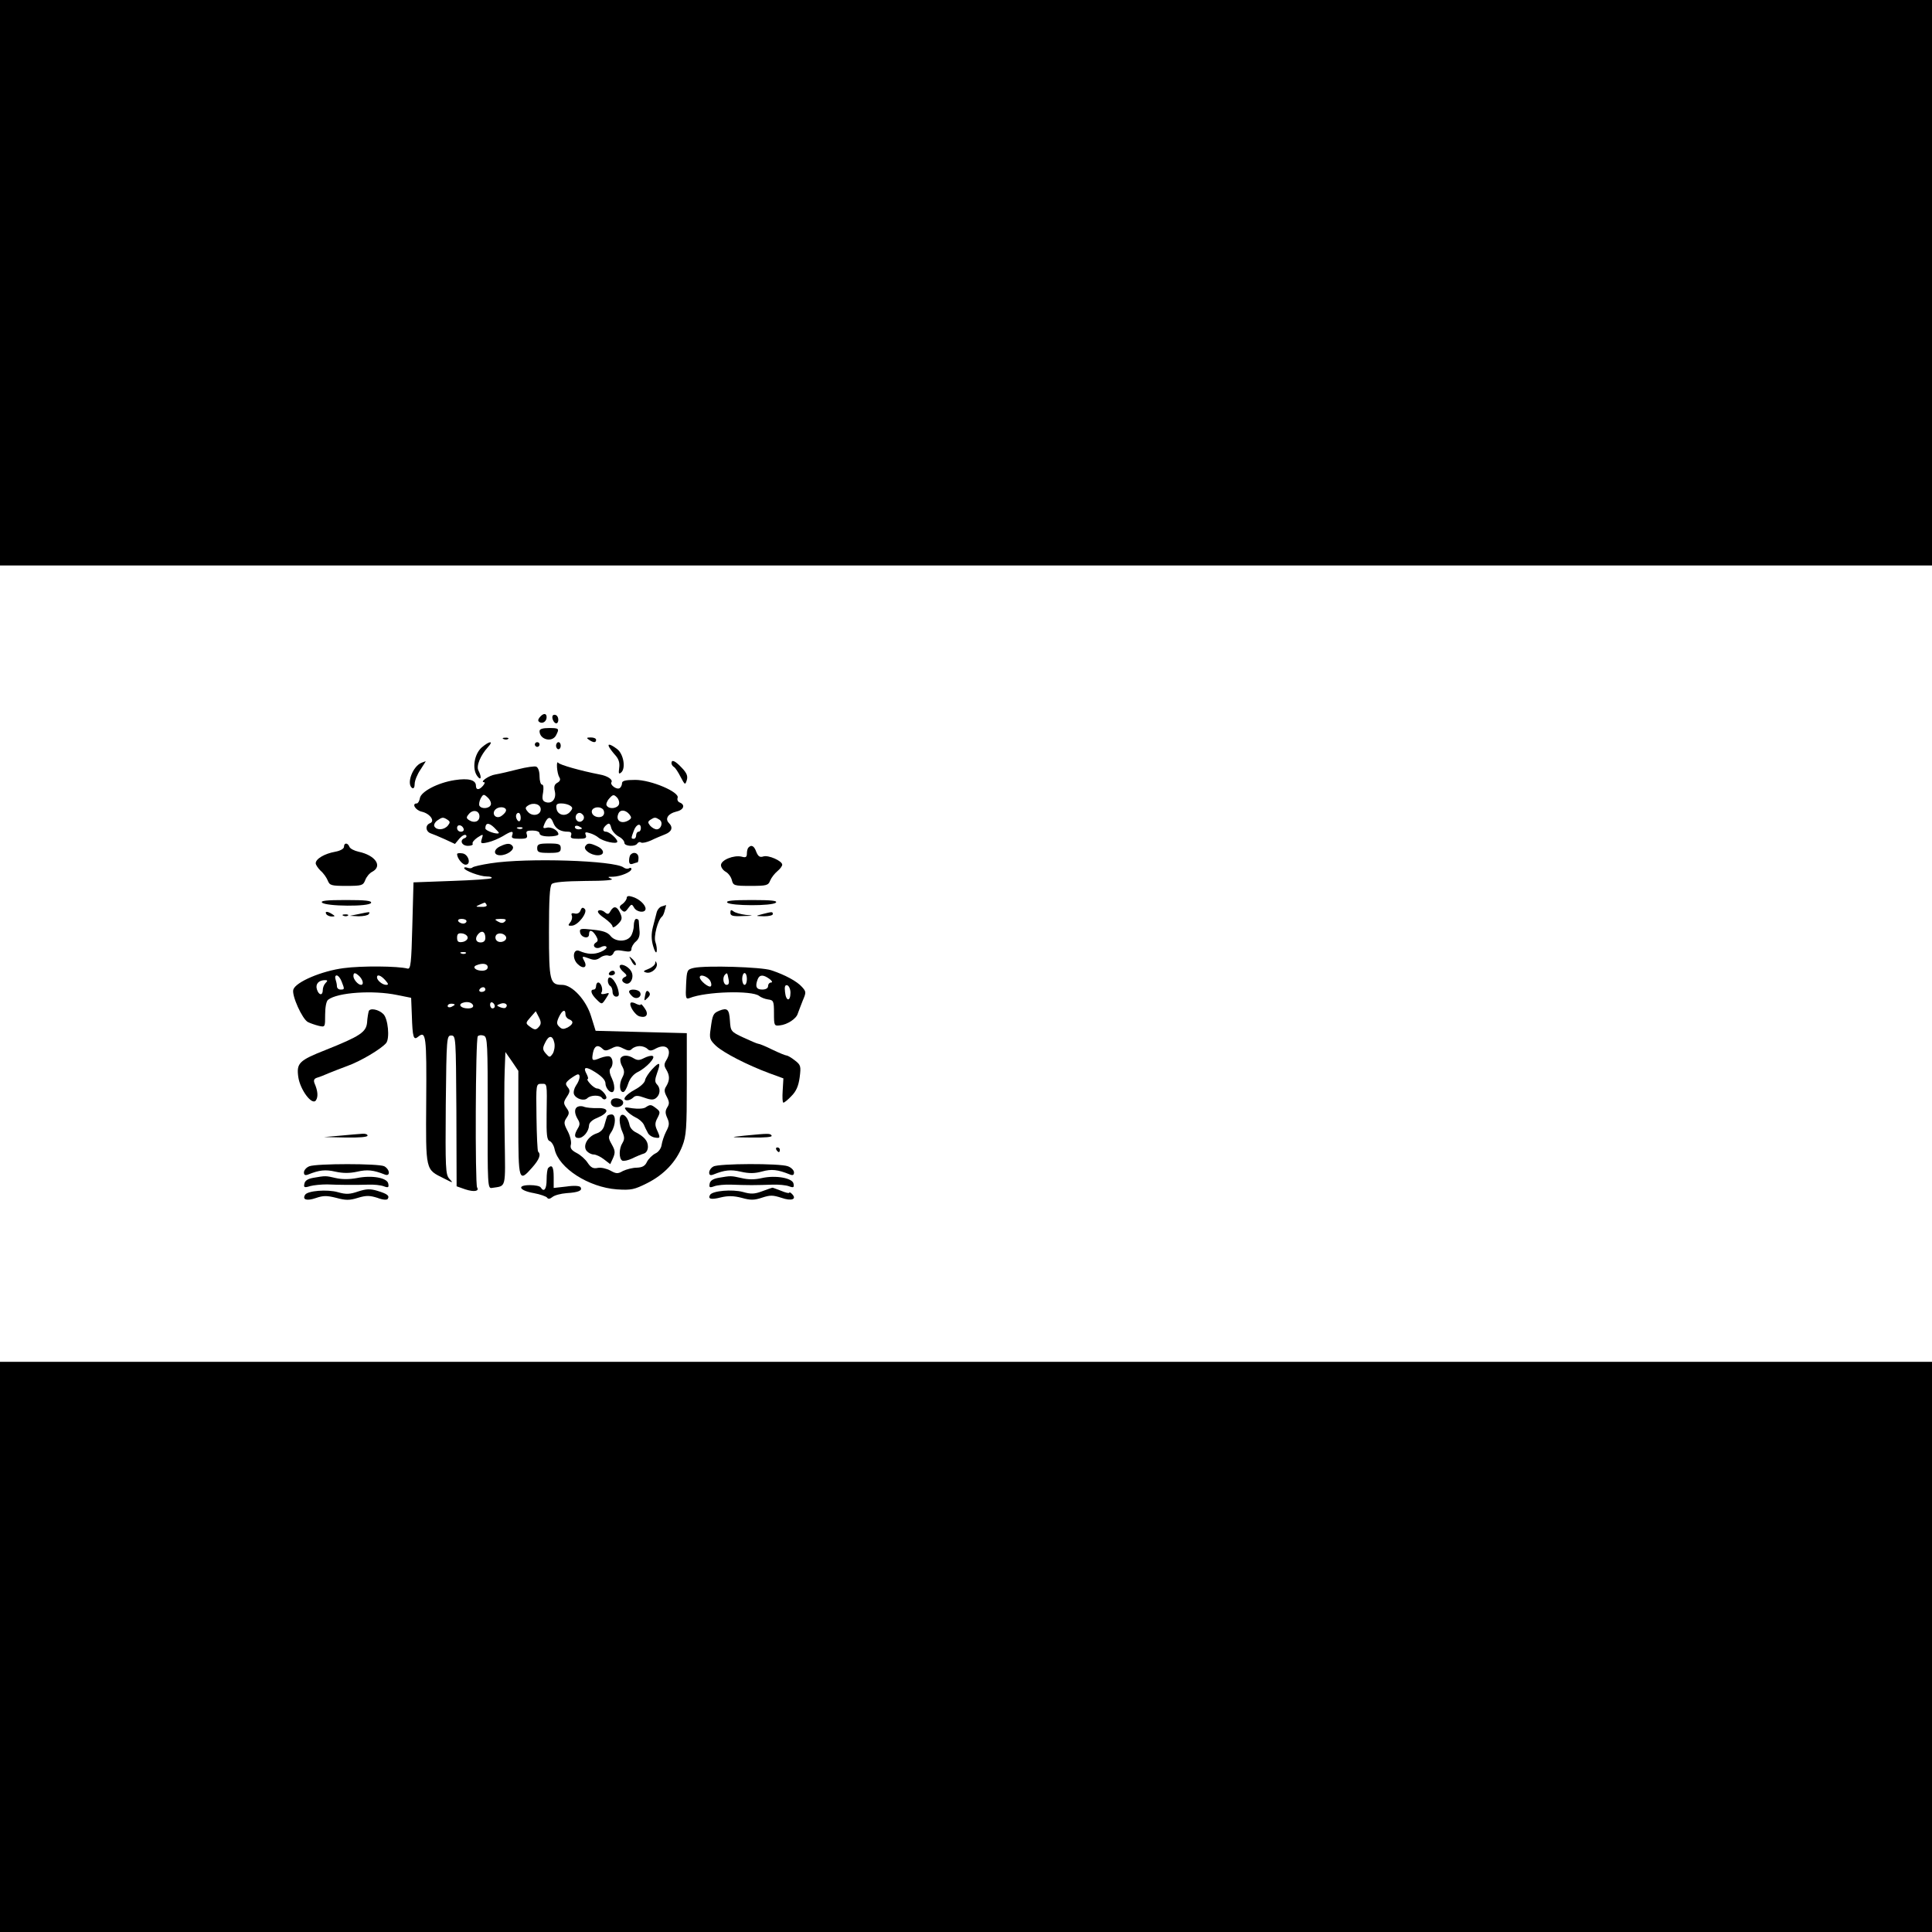 <?xml version="1.0" standalone="no"?>
<!DOCTYPE svg PUBLIC "-//W3C//DTD SVG 20010904//EN"
 "http://www.w3.org/TR/2001/REC-SVG-20010904/DTD/svg10.dtd">
<svg version="1.0" xmlns="http://www.w3.org/2000/svg"
 width="820pt" height="820pt" viewBox="0 0 820 820"
 preserveAspectRatio="xMidYMid meet">
<g transform="translate(0,820) scale(0.1,-0.1)"
fill="#000000" stroke="none">
<path d="M0 7000 l0 -1200 4100 0 4100 0 0 1200 0 1200 -4100 0 -4100 0 0
-1200z"/>
<path d="M2291 5156 c-8 -10 -9 -16 -1 -21 13 -8 30 3 30 21 0 18 -14 18 -29
0z"/>
<path d="M2347 5164 c-8 -8 3 -34 14 -34 11 0 12 27 0 34 -4 3 -11 3 -14 0z"/>
<path d="M2290 5097 c0 -36 53 -50 70 -18 15 29 13 31 -30 31 -26 0 -40 -4
-40 -13z"/>
<path d="M2138 5063 c7 -3 16 -2 19 1 4 3 -2 6 -13 5 -11 0 -14 -3 -6 -6z"/>
<path d="M2500 5060 c19 -13 30 -13 30 0 0 6 -10 10 -22 10 -19 0 -20 -2 -8
-10z"/>
<path d="M2045 5028 c-32 -28 -42 -90 -20 -121 16 -23 21 -7 6 22 -11 19 8 65
40 100 26 28 7 27 -26 -1z"/>
<path d="M2270 5040 c0 -5 5 -10 10 -10 6 0 10 5 10 10 0 6 -4 10 -10 10 -5 0
-10 -4 -10 -10z"/>
<path d="M2360 5035 c0 -8 5 -15 10 -15 6 0 10 7 10 15 0 8 -4 15 -10 15 -5 0
-10 -7 -10 -15z"/>
<path d="M2586 5028 c4 -7 16 -23 27 -35 13 -15 18 -31 15 -52 -3 -24 -2 -28
8 -20 21 17 11 79 -17 100 -28 21 -43 25 -33 7z"/>
<path d="M1790 4963 c-38 -14 -67 -91 -40 -108 6 -3 10 4 10 18 0 13 11 41 25
61 13 20 23 36 22 35 -1 0 -9 -3 -17 -6z"/>
<path d="M2364 4944 c1 -16 5 -35 10 -43 6 -9 3 -17 -8 -23 -13 -7 -16 -17
-11 -37 7 -32 -13 -55 -40 -45 -13 5 -15 14 -10 40 3 21 2 34 -5 34 -5 0 -10
16 -10 35 0 21 -6 38 -14 41 -7 3 -42 -2 -77 -11 -35 -9 -78 -19 -96 -22 -28
-4 -69 -33 -48 -33 4 0 2 -7 -5 -15 -16 -19 -30 -19 -30 0 0 25 -32 33 -90 24
-72 -11 -144 -49 -148 -77 -2 -12 -8 -22 -13 -22 -23 0 -6 -29 21 -35 35 -8
58 -40 35 -49 -21 -8 -19 -35 3 -43 9 -3 36 -14 60 -25 l43 -20 19 23 c11 12
23 19 28 14 4 -4 1 -10 -5 -12 -24 -8 -14 -33 13 -33 14 0 23 4 20 9 -3 5 6
16 20 26 25 16 26 16 19 -5 -6 -20 -5 -22 26 -15 18 4 46 16 63 26 37 23 47
24 40 4 -5 -12 2 -15 31 -15 30 0 35 3 31 18 -5 14 0 17 24 17 17 0 30 -5 30
-12 0 -8 15 -13 40 -13 22 0 40 4 40 9 0 16 -30 33 -49 28 -17 -4 -18 -2 -9
19 14 30 26 30 37 0 10 -24 30 -36 62 -36 12 0 16 -5 13 -15 -5 -12 2 -15 31
-15 30 0 36 3 31 16 -5 12 -1 14 17 8 12 -3 29 -12 37 -19 19 -16 80 -30 80
-17 0 12 -34 42 -48 42 -16 0 -15 15 2 29 11 9 15 7 20 -12 3 -13 17 -29 31
-37 14 -7 25 -19 25 -27 0 -15 46 -18 55 -3 4 6 11 8 16 4 6 -3 24 1 42 9 18
9 45 20 60 26 28 11 35 29 16 48 -18 18 -3 40 30 48 33 7 41 29 16 39 -8 3
-12 12 -9 20 9 24 -112 76 -180 76 -42 0 -56 -4 -56 -14 0 -8 -5 -18 -10 -21
-13 -8 -42 14 -35 25 7 11 -16 27 -50 33 -78 15 -171 41 -176 50 -4 5 -6 -3
-5 -19z m-281 -160 c-6 -16 -39 -19 -48 -4 -3 5 -1 19 5 31 11 19 13 20 30 4
10 -9 16 -23 13 -31z m544 2 c-7 -18 -42 -22 -52 -5 -4 5 1 19 11 30 15 17 19
18 32 5 8 -8 12 -22 9 -30z m-332 -21 c0 -26 -37 -32 -55 -10 -12 14 -11 18 1
26 23 15 54 6 54 -16z m124 16 c12 -8 13 -12 1 -26 -19 -23 -54 -15 -58 13 -3
17 1 22 20 22 13 0 29 -4 37 -9z m-272 -24 c-2 -6 -11 -15 -20 -21 -25 -15
-44 14 -21 31 18 13 47 6 41 -10z m416 -13 c-7 -20 -47 -14 -51 8 -4 19 27 29
45 15 6 -4 9 -15 6 -23z m-528 -9 c0 -22 -22 -30 -44 -16 -12 8 -13 12 -1 26
17 21 45 15 45 -10z m636 9 c10 -13 10 -17 -2 -25 -30 -19 -57 -3 -45 26 7 20
30 19 47 -1z m-461 -15 c0 -11 -4 -17 -10 -14 -5 3 -10 13 -10 21 0 8 5 14 10
14 6 0 10 -9 10 -21z m266 10 c10 -17 -13 -36 -27 -22 -12 12 -4 33 11 33 5 0
12 -5 16 -11z m-577 -18 c12 -8 12 -12 2 -25 -16 -19 -47 -21 -57 -4 -4 6 1
17 11 25 22 15 25 16 44 4z m900 0 c17 -11 7 -41 -12 -41 -8 0 -20 7 -28 16
-10 13 -10 17 2 25 17 11 21 11 38 0z m-682 -57 c-7 -7 -57 10 -57 20 0 24 14
26 37 4 12 -12 22 -22 20 -24z m-149 18 c2 -7 -3 -12 -12 -12 -9 0 -16 7 -16
16 0 17 22 14 28 -4z m502 2 c0 -2 -7 -4 -15 -4 -8 0 -15 4 -15 10 0 5 7 7 15
4 8 -4 15 -8 15 -10z m250 1 c0 -8 -4 -15 -10 -15 -5 0 -10 -7 -10 -15 0 -8
-4 -15 -10 -15 -12 0 -12 2 0 34 10 28 30 35 30 11z m-503 -1 c-3 -3 -12 -4
-19 -1 -8 3 -5 6 6 6 11 1 17 -2 13 -5z"/>
<path d="M2850 4961 c0 -6 5 -13 10 -16 6 -3 19 -23 29 -43 18 -34 19 -35 26
-13 5 17 0 30 -21 52 -28 30 -44 37 -44 20z"/>
<path d="M1460 4606 c0 -8 -15 -17 -37 -21 -45 -8 -83 -30 -83 -49 0 -7 10
-21 21 -32 12 -10 25 -29 30 -41 8 -21 15 -23 79 -23 66 0 71 2 80 24 5 14 18
30 30 36 45 24 13 70 -58 85 -18 4 -36 13 -39 21 -7 18 -23 18 -23 0z"/>
<path d="M2123 4608 c-30 -14 -29 -38 0 -38 30 0 62 24 53 38 -9 14 -24 14
-53 0z"/>
<path d="M2280 4600 c0 -17 7 -20 50 -20 43 0 50 3 50 20 0 17 -7 20 -50 20
-43 0 -50 -3 -50 -20z"/>
<path d="M2484 4608 c-9 -14 23 -38 53 -38 31 0 29 24 -2 38 -32 15 -42 15
-51 0z"/>
<path d="M3177 4603 c-4 -3 -7 -15 -7 -26 0 -15 -5 -18 -22 -13 -33 8 -88 -14
-88 -36 0 -9 9 -22 20 -28 11 -6 23 -22 26 -35 6 -24 10 -25 80 -25 68 0 75 2
83 23 5 12 19 30 30 39 12 10 21 22 21 28 0 16 -59 42 -80 35 -15 -5 -22 0
-30 19 -9 26 -21 32 -33 19z"/>
<path d="M1940 4575 c0 -17 22 -45 36 -45 25 0 13 44 -13 48 -13 2 -23 1 -23
-3z"/>
<path d="M2677 4573 c-4 -3 -7 -15 -7 -26 0 -13 5 -17 16 -13 9 3 18 6 20 6 2
0 4 9 4 20 0 19 -20 27 -33 13z"/>
<path d="M2083 4536 c-39 -6 -75 -14 -78 -18 -4 -4 -13 -4 -21 -1 -8 3 -14 2
-14 -1 0 -11 67 -36 96 -36 15 0 24 -3 20 -7 -3 -4 -80 -9 -169 -12 l-162 -6
-5 -185 c-4 -158 -7 -184 -20 -181 -41 11 -197 12 -271 2 -94 -12 -204 -59
-214 -91 -8 -24 38 -126 62 -138 10 -5 30 -12 46 -16 27 -6 27 -6 27 48 0 31
5 58 13 63 40 31 191 41 292 20 l60 -12 3 -75 c3 -93 7 -107 27 -90 33 27 36
2 34 -271 -2 -303 -4 -291 76 -331 39 -20 40 -20 22 -1 -16 18 -17 45 -15 314
3 286 4 294 23 294 20 0 20 -7 22 -320 l1 -320 37 -13 c37 -12 60 -8 50 8 -9
15 -7 632 3 642 5 5 16 6 26 2 15 -6 16 -35 16 -328 -1 -303 0 -321 17 -318
63 10 58 -9 55 214 -2 112 -2 239 0 283 l3 80 28 -40 27 -40 0 -222 c0 -247 2
-253 59 -188 30 34 38 55 25 67 -3 3 -6 70 -7 147 -2 140 -2 141 21 141 25 0
24 7 22 -131 -1 -86 1 -107 13 -112 8 -3 18 -19 21 -35 18 -80 144 -161 264
-170 61 -4 74 -1 128 26 72 36 124 91 150 158 17 43 19 77 19 264 l0 215 -194
5 -193 5 -19 61 c-21 70 -81 134 -123 134 -52 0 -56 15 -56 224 0 136 3 195
12 204 8 8 55 12 143 13 82 0 123 4 110 9 -18 8 -17 9 7 9 32 1 78 20 78 33 0
5 -5 6 -10 3 -6 -4 -16 -2 -23 3 -38 30 -411 42 -564 18z m-18 -176 c4 -6 -6
-10 -22 -9 -25 0 -26 1 -8 9 11 5 21 9 22 9 1 1 5 -3 8 -9z m-85 -70 c0 -5 -6
-10 -14 -10 -8 0 -18 5 -21 10 -3 6 3 10 14 10 12 0 21 -4 21 -10z m163 -1
c-8 -8 -16 -8 -30 0 -16 9 -14 10 12 11 21 0 26 -3 18 -11z m-83 -70 c0 -12
-7 -19 -20 -19 -22 0 -26 20 -8 38 15 15 28 6 28 -19z m-75 1 c0 -8 -10 -16
-22 -18 -18 -3 -23 2 -23 18 0 16 5 21 23 18 12 -2 22 -10 22 -18z m163 3 c5
-17 -26 -29 -40 -15 -6 6 -7 15 -3 22 9 14 37 9 43 -7z m-171 -69 c-3 -3 -12
-4 -19 -1 -8 3 -5 6 6 6 11 1 17 -2 13 -5z m93 -59 c0 -9 -9 -15 -24 -15 -28
0 -43 16 -24 23 26 11 48 7 48 -8z m-544 -39 c15 -16 19 -36 6 -36 -12 0 -32
23 -32 37 0 17 8 16 26 -1z m-76 -22 c13 -33 13 -34 -5 -34 -8 0 -15 6 -15 14
0 8 -3 21 -6 30 -3 9 -1 16 5 16 6 0 16 -12 21 -26z m185 6 c14 -16 15 -20 4
-20 -16 0 -39 19 -39 32 0 14 16 9 35 -12z m-253 -12 c-7 -7 -12 -20 -12 -30
0 -25 -17 -23 -25 3 -7 22 7 39 35 39 11 0 11 -3 2 -12z m678 -28 c0 -5 -7
-10 -16 -10 -8 0 -12 5 -9 10 3 6 10 10 16 10 5 0 9 -4 9 -10z m-52 -67 c2 -8
-6 -13 -22 -13 -28 0 -43 15 -24 23 20 8 41 3 46 -10z m92 -4 c0 -5 -4 -9 -10
-9 -5 0 -10 7 -10 16 0 8 5 12 10 9 6 -3 10 -10 10 -16z m46 -6 c-3 -3 -13 -2
-23 2 -17 7 -17 8 2 15 19 7 34 -5 21 -17z m-216 13 c0 -2 -7 -6 -15 -10 -8
-3 -15 -1 -15 4 0 6 7 10 15 10 8 0 15 -2 15 -4z m359 -92 c-14 -17 -19 -17
-42 0 -17 13 -16 15 5 39 l22 25 13 -25 c10 -19 10 -29 2 -39z m111 51 c0 -9
7 -18 15 -21 21 -8 19 -21 -6 -35 -17 -8 -24 -8 -35 3 -12 11 -12 19 -2 41 14
30 28 36 28 12z m-47 -122 c3 -15 -1 -35 -7 -45 -12 -17 -14 -17 -29 0 -14 16
-15 23 -4 45 16 35 33 34 40 0z m205 -25 c9 -9 17 -8 37 2 21 11 29 11 50 0
20 -10 28 -11 37 -2 7 7 21 12 33 12 12 0 26 -5 33 -12 9 -9 17 -9 36 2 46 24
71 -6 44 -50 -10 -16 -10 -24 0 -40 15 -25 15 -45 0 -70 -10 -15 -9 -24 2 -45
11 -21 12 -30 2 -45 -9 -15 -9 -25 0 -45 10 -22 9 -32 -5 -58 -9 -18 -17 -43
-19 -57 -2 -14 -13 -30 -27 -36 -13 -7 -28 -22 -35 -35 -8 -18 -20 -24 -43
-25 -18 0 -44 -7 -59 -14 -22 -13 -29 -12 -54 2 -15 8 -39 14 -53 11 -19 -4
-29 1 -43 22 -9 14 -30 33 -46 41 -23 12 -29 21 -25 36 3 11 -3 37 -13 56 -17
32 -18 39 -5 58 12 18 12 24 -1 42 -13 19 -13 24 2 47 14 21 14 28 3 41 -11
14 -9 19 11 35 14 10 28 19 33 19 12 0 8 -24 -8 -47 -8 -12 -12 -28 -9 -37 8
-20 43 -31 57 -17 14 14 54 14 62 1 4 -6 11 -8 16 -4 12 7 -18 44 -36 44 -7 0
-20 9 -30 20 -10 11 -15 20 -11 20 4 0 2 9 -4 21 -15 27 -7 33 22 17 40 -23
58 -41 58 -58 0 -10 7 -23 15 -30 23 -19 30 14 12 53 -10 20 -12 36 -6 42 12
12 12 42 -2 50 -5 4 -24 1 -40 -5 -36 -15 -39 -13 -32 23 6 29 21 35 41 15z"/>
<path d="M2634 3709 c-3 -6 -1 -22 7 -35 10 -19 10 -29 0 -48 -14 -26 -12 -61
4 -61 6 0 15 16 21 35 7 22 22 40 39 49 38 18 80 64 65 69 -7 3 -23 -2 -37 -9
-19 -10 -28 -10 -43 -1 -24 15 -47 15 -56 1z"/>
<path d="M2768 3662 c-14 -15 -28 -36 -30 -46 -1 -11 -21 -29 -42 -40 -41 -22
-59 -46 -34 -46 8 0 19 5 26 12 9 9 20 9 47 -1 28 -10 39 -10 50 -1 18 15 19
42 3 58 -9 9 -9 20 1 48 17 46 11 50 -21 16z"/>
<path d="M2595 3530 c-4 -7 -3 -16 3 -22 14 -14 47 -6 47 12 0 18 -40 26 -50
10z"/>
<path d="M2453 3503 c-16 -6 -16 -28 -1 -53 10 -16 10 -24 0 -40 -16 -27 -15
-40 4 -40 20 0 43 28 44 53 0 11 13 24 34 32 52 22 53 43 3 42 -23 -1 -49 2
-57 5 -8 4 -21 4 -27 1z"/>
<path d="M2740 3500 c-8 -6 -33 -7 -55 -4 -36 6 -38 5 -26 -10 7 -9 25 -22 39
-29 14 -6 29 -20 34 -29 4 -10 12 -26 17 -35 4 -10 18 -19 30 -21 24 -4 25 -2
9 33 -9 20 -8 31 3 51 12 23 11 27 -6 40 -22 17 -25 17 -45 4z"/>
<path d="M2577 3463 c-2 -5 -7 -21 -11 -36 -4 -19 -16 -32 -35 -38 -37 -13
-59 -52 -41 -74 7 -8 20 -15 30 -15 9 0 29 -9 44 -21 l26 -20 12 26 c10 23 9
32 -5 57 -16 28 -16 33 -2 54 19 30 20 74 1 74 -8 0 -17 -3 -19 -7z"/>
<path d="M2630 3445 c0 -13 5 -36 12 -50 9 -21 9 -31 0 -46 -15 -23 -16 -66
-1 -75 6 -3 25 1 42 9 18 9 40 18 50 21 10 3 17 15 17 29 0 25 -16 43 -53 62
-12 6 -23 19 -25 30 -9 45 -42 61 -42 20z"/>
<path d="M2660 4389 c0 -6 -8 -18 -17 -25 -15 -10 -16 -15 -5 -26 11 -11 16
-10 28 7 14 19 16 19 25 3 12 -21 49 -24 49 -5 0 17 -28 43 -57 51 -15 5 -23
3 -23 -5z"/>
<path d="M1367 4369 c16 -16 201 -18 208 -1 3 9 -22 12 -107 12 -83 0 -109 -3
-101 -11z"/>
<path d="M3087 4369 c14 -14 191 -15 206 0 8 8 -17 11 -103 11 -81 0 -111 -3
-103 -11z"/>
<path d="M2809 4353 c-9 -2 -19 -14 -22 -26 -3 -12 -10 -40 -16 -62 -7 -28 -7
-52 1 -80 6 -22 13 -33 15 -24 2 8 0 26 -5 40 -9 23 10 95 28 109 4 3 9 15 12
28 4 12 5 21 5 21 -1 -1 -9 -3 -18 -6z"/>
<path d="M2464 4336 c-4 -11 -14 -16 -25 -13 -12 3 -16 0 -12 -9 3 -8 0 -21
-7 -29 -10 -12 -9 -15 6 -14 27 0 70 57 56 71 -8 8 -13 7 -18 -6z"/>
<path d="M2591 4333 c-7 -14 -12 -15 -25 -4 -8 7 -20 10 -26 6 -7 -4 2 -16 24
-31 20 -14 36 -30 36 -37 0 -6 10 -2 22 10 19 19 20 26 10 48 -13 29 -27 32
-41 8z"/>
<path d="M3100 4326 c0 -13 10 -16 53 -14 47 1 48 2 12 5 -22 3 -45 9 -52 15
-10 8 -13 6 -13 -6z"/>
<path d="M1385 4320 c3 -5 14 -10 23 -10 15 0 15 2 2 10 -20 13 -33 13 -25 0z"/>
<path d="M1520 4320 l-35 -7 37 -2 c20 0 40 4 43 9 7 11 7 11 -45 0z"/>
<path d="M3235 4320 c-30 -8 -30 -8 8 -9 20 0 37 4 37 9 0 11 -2 11 -45 0z"/>
<path d="M1458 4313 c7 -3 16 -2 19 1 4 3 -2 6 -13 5 -11 0 -14 -3 -6 -6z"/>
<path d="M2690 4272 c0 -16 -6 -36 -13 -46 -18 -25 -66 -24 -86 2 -12 15 -32
22 -74 26 -52 6 -58 5 -55 -11 4 -23 38 -30 38 -9 0 22 13 20 29 -5 10 -17 10
-23 1 -29 -21 -13 -2 -32 20 -20 11 6 21 6 24 1 3 -5 -8 -14 -24 -21 -29 -12
-56 -11 -91 4 -26 11 -32 -31 -8 -55 24 -24 44 -16 29 12 -12 22 -10 22 23 10
18 -7 30 -6 45 5 11 8 27 11 35 8 8 -3 17 2 21 11 4 12 14 14 41 9 27 -5 35
-3 35 8 0 8 8 23 19 32 13 11 18 27 15 49 -1 18 -3 35 -3 40 -1 4 -5 7 -11 7
-5 0 -10 -13 -10 -28z"/>
<path d="M2680 4122 c6 -13 14 -21 18 -18 3 4 -2 14 -12 24 -18 16 -18 16 -6
-6z"/>
<path d="M2781 4112 c-1 -7 -13 -18 -28 -24 -24 -9 -25 -12 -9 -16 22 -5 50
21 43 40 -4 10 -6 10 -6 0z"/>
<path d="M2630 4098 c0 -6 8 -17 18 -25 12 -10 14 -16 5 -19 -17 -8 -16 -21 2
-28 22 -8 39 29 23 53 -13 22 -48 35 -48 19z"/>
<path d="M2945 4092 c-29 -7 -30 -9 -33 -71 -3 -58 -1 -63 15 -57 70 28 265
33 295 9 7 -6 24 -13 38 -15 23 -3 25 -7 25 -58 0 -53 1 -55 25 -52 31 3 70
28 76 50 3 9 13 34 21 55 15 35 15 38 -3 58 -21 24 -73 52 -131 71 -41 14
-277 21 -328 10z m147 -47 c4 -17 1 -25 -8 -25 -14 0 -19 31 -7 43 9 10 10 9
15 -18z m78 0 c0 -14 -4 -25 -10 -25 -5 0 -10 11 -10 25 0 14 5 25 10 25 6 0
10 -11 10 -25z m-156 -7 c5 -9 7 -20 3 -24 -8 -8 -47 24 -47 38 0 15 32 5 44
-14z m252 7 c11 -8 14 -15 7 -15 -7 0 -13 -7 -13 -15 0 -9 -9 -15 -25 -15 -25
0 -31 13 -19 44 8 20 24 20 50 1z m89 -58 c0 -39 -19 -38 -23 2 -3 24 0 32 10
29 7 -3 13 -17 13 -31z"/>
<path d="M2585 4070 c-3 -5 1 -10 9 -10 9 0 16 5 16 10 0 6 -4 10 -9 10 -6 0
-13 -4 -16 -10z"/>
<path d="M2580 4036 c0 -8 5 -18 10 -21 6 -3 10 -15 10 -26 0 -10 7 -19 15
-19 12 0 14 7 9 28 -11 44 -44 73 -44 38z"/>
<path d="M2530 4015 c0 -8 -4 -15 -10 -15 -16 0 -12 -18 10 -40 25 -25 24 -25
43 4 15 23 15 24 -5 18 -14 -3 -19 -1 -15 6 8 12 -2 42 -14 42 -5 0 -9 -7 -9
-15z"/>
<path d="M2670 3991 c0 -5 7 -14 15 -21 18 -15 42 1 31 19 -8 13 -46 15 -46 2z"/>
<path d="M2738 3975 c-5 -25 -4 -25 10 -11 12 11 13 19 5 27 -7 7 -12 3 -15
-16z"/>
<path d="M2677 3944 c-9 -10 18 -53 38 -58 29 -8 40 9 21 35 -9 13 -16 20 -16
16 0 -4 -8 -3 -19 2 -10 6 -21 8 -24 5z"/>
<path d="M1565 3908 c-2 -7 -6 -29 -7 -48 -4 -41 -30 -58 -175 -116 -114 -45
-125 -56 -117 -115 8 -55 59 -123 75 -99 10 15 8 40 -6 72 -5 13 -2 20 11 24
11 3 33 12 49 19 17 7 53 21 80 31 56 20 143 72 164 97 16 20 8 104 -12 123
-20 20 -57 27 -62 12z"/>
<path d="M3052 3910 c-25 -11 -28 -16 -36 -78 -6 -39 -3 -46 23 -71 33 -30
132 -81 226 -116 l60 -22 -3 -51 c-2 -29 -1 -52 3 -52 4 0 19 12 34 28 20 20
30 42 35 79 6 47 5 53 -20 72 -15 12 -31 21 -35 21 -5 0 -32 11 -61 25 -28 14
-55 25 -60 25 -4 0 -32 12 -62 26 -54 25 -55 27 -58 72 -3 49 -11 56 -46 42z"/>
<path d="M1445 3380 l-70 -6 93 -2 c56 -1 92 2 92 8 0 6 -10 9 -22 8 -13 -1
-54 -4 -93 -8z"/>
<path d="M3160 3380 c-65 -7 -65 -7 28 -8 60 -1 91 2 87 8 -6 10 -11 10 -115
0z"/>
<path d="M3295 3320 c3 -5 8 -10 11 -10 2 0 4 5 4 10 0 6 -5 10 -11 10 -5 0
-7 -4 -4 -10z"/>
<path d="M1313 3250 c-13 -5 -23 -17 -23 -26 0 -11 5 -14 18 -9 47 19 73 22
116 12 32 -7 60 -7 92 0 43 10 69 7 117 -12 24 -10 23 21 -2 35 -24 12 -287
12 -318 0z"/>
<path d="M3028 3249 c-10 -5 -18 -17 -18 -26 0 -10 5 -13 18 -8 47 19 73 22
116 12 35 -8 59 -8 91 1 40 11 66 8 118 -13 12 -5 17 -2 17 9 0 9 -12 21 -26
26 -34 13 -294 12 -316 -1z"/>
<path d="M2327 3243 c-4 -3 -7 -26 -7 -50 0 -40 -11 -55 -25 -33 -3 6 -24 10
-46 10 -57 0 -46 -23 17 -34 27 -5 52 -14 56 -19 4 -7 12 -6 22 2 9 8 36 15
61 17 50 3 68 11 59 25 -3 6 -27 8 -60 3 l-54 -6 0 46 c0 43 -7 55 -23 39z"/>
<path d="M1330 3201 c-23 -4 -36 -12 -38 -25 -4 -16 0 -18 25 -10 15 4 47 7
71 7 49 -2 115 -3 175 -1 23 1 53 -2 66 -7 19 -7 22 -5 19 11 -4 25 -69 37
-133 24 -32 -6 -64 -6 -90 0 -43 10 -43 10 -95 1z"/>
<path d="M3050 3201 c-23 -4 -36 -12 -38 -25 -3 -16 0 -18 19 -11 13 5 45 8
72 7 26 -1 65 -2 87 -2 22 0 61 1 88 2 26 1 58 -2 71 -7 19 -7 22 -5 19 11 -4
24 -75 37 -134 24 -29 -7 -59 -7 -87 0 -45 10 -45 10 -97 1z"/>
<path d="M1520 3143 c-35 -12 -51 -13 -86 -3 -45 13 -129 6 -139 -11 -13 -21
7 -27 45 -14 32 11 47 11 87 1 40 -11 57 -11 92 0 36 11 51 10 83 0 23 -9 41
-10 44 -4 8 13 -2 21 -45 34 -30 9 -47 8 -81 -3z"/>
<path d="M3235 3144 c-32 -12 -48 -13 -82 -3 -45 12 -128 5 -139 -12 -11 -18
4 -22 46 -11 30 7 53 7 88 -2 39 -11 54 -10 87 1 34 11 45 11 82 -1 43 -15 67
-6 44 17 -6 6 -11 8 -11 5 0 -4 -16 0 -35 8 -19 7 -36 14 -37 13 -2 0 -21 -7
-43 -15z"/>
<path d="M0 1210 l0 -1210 4100 0 4100 0 0 1210 0 1210 -4100 0 -4100 0 0
-1210z"/>
</g>
</svg>
